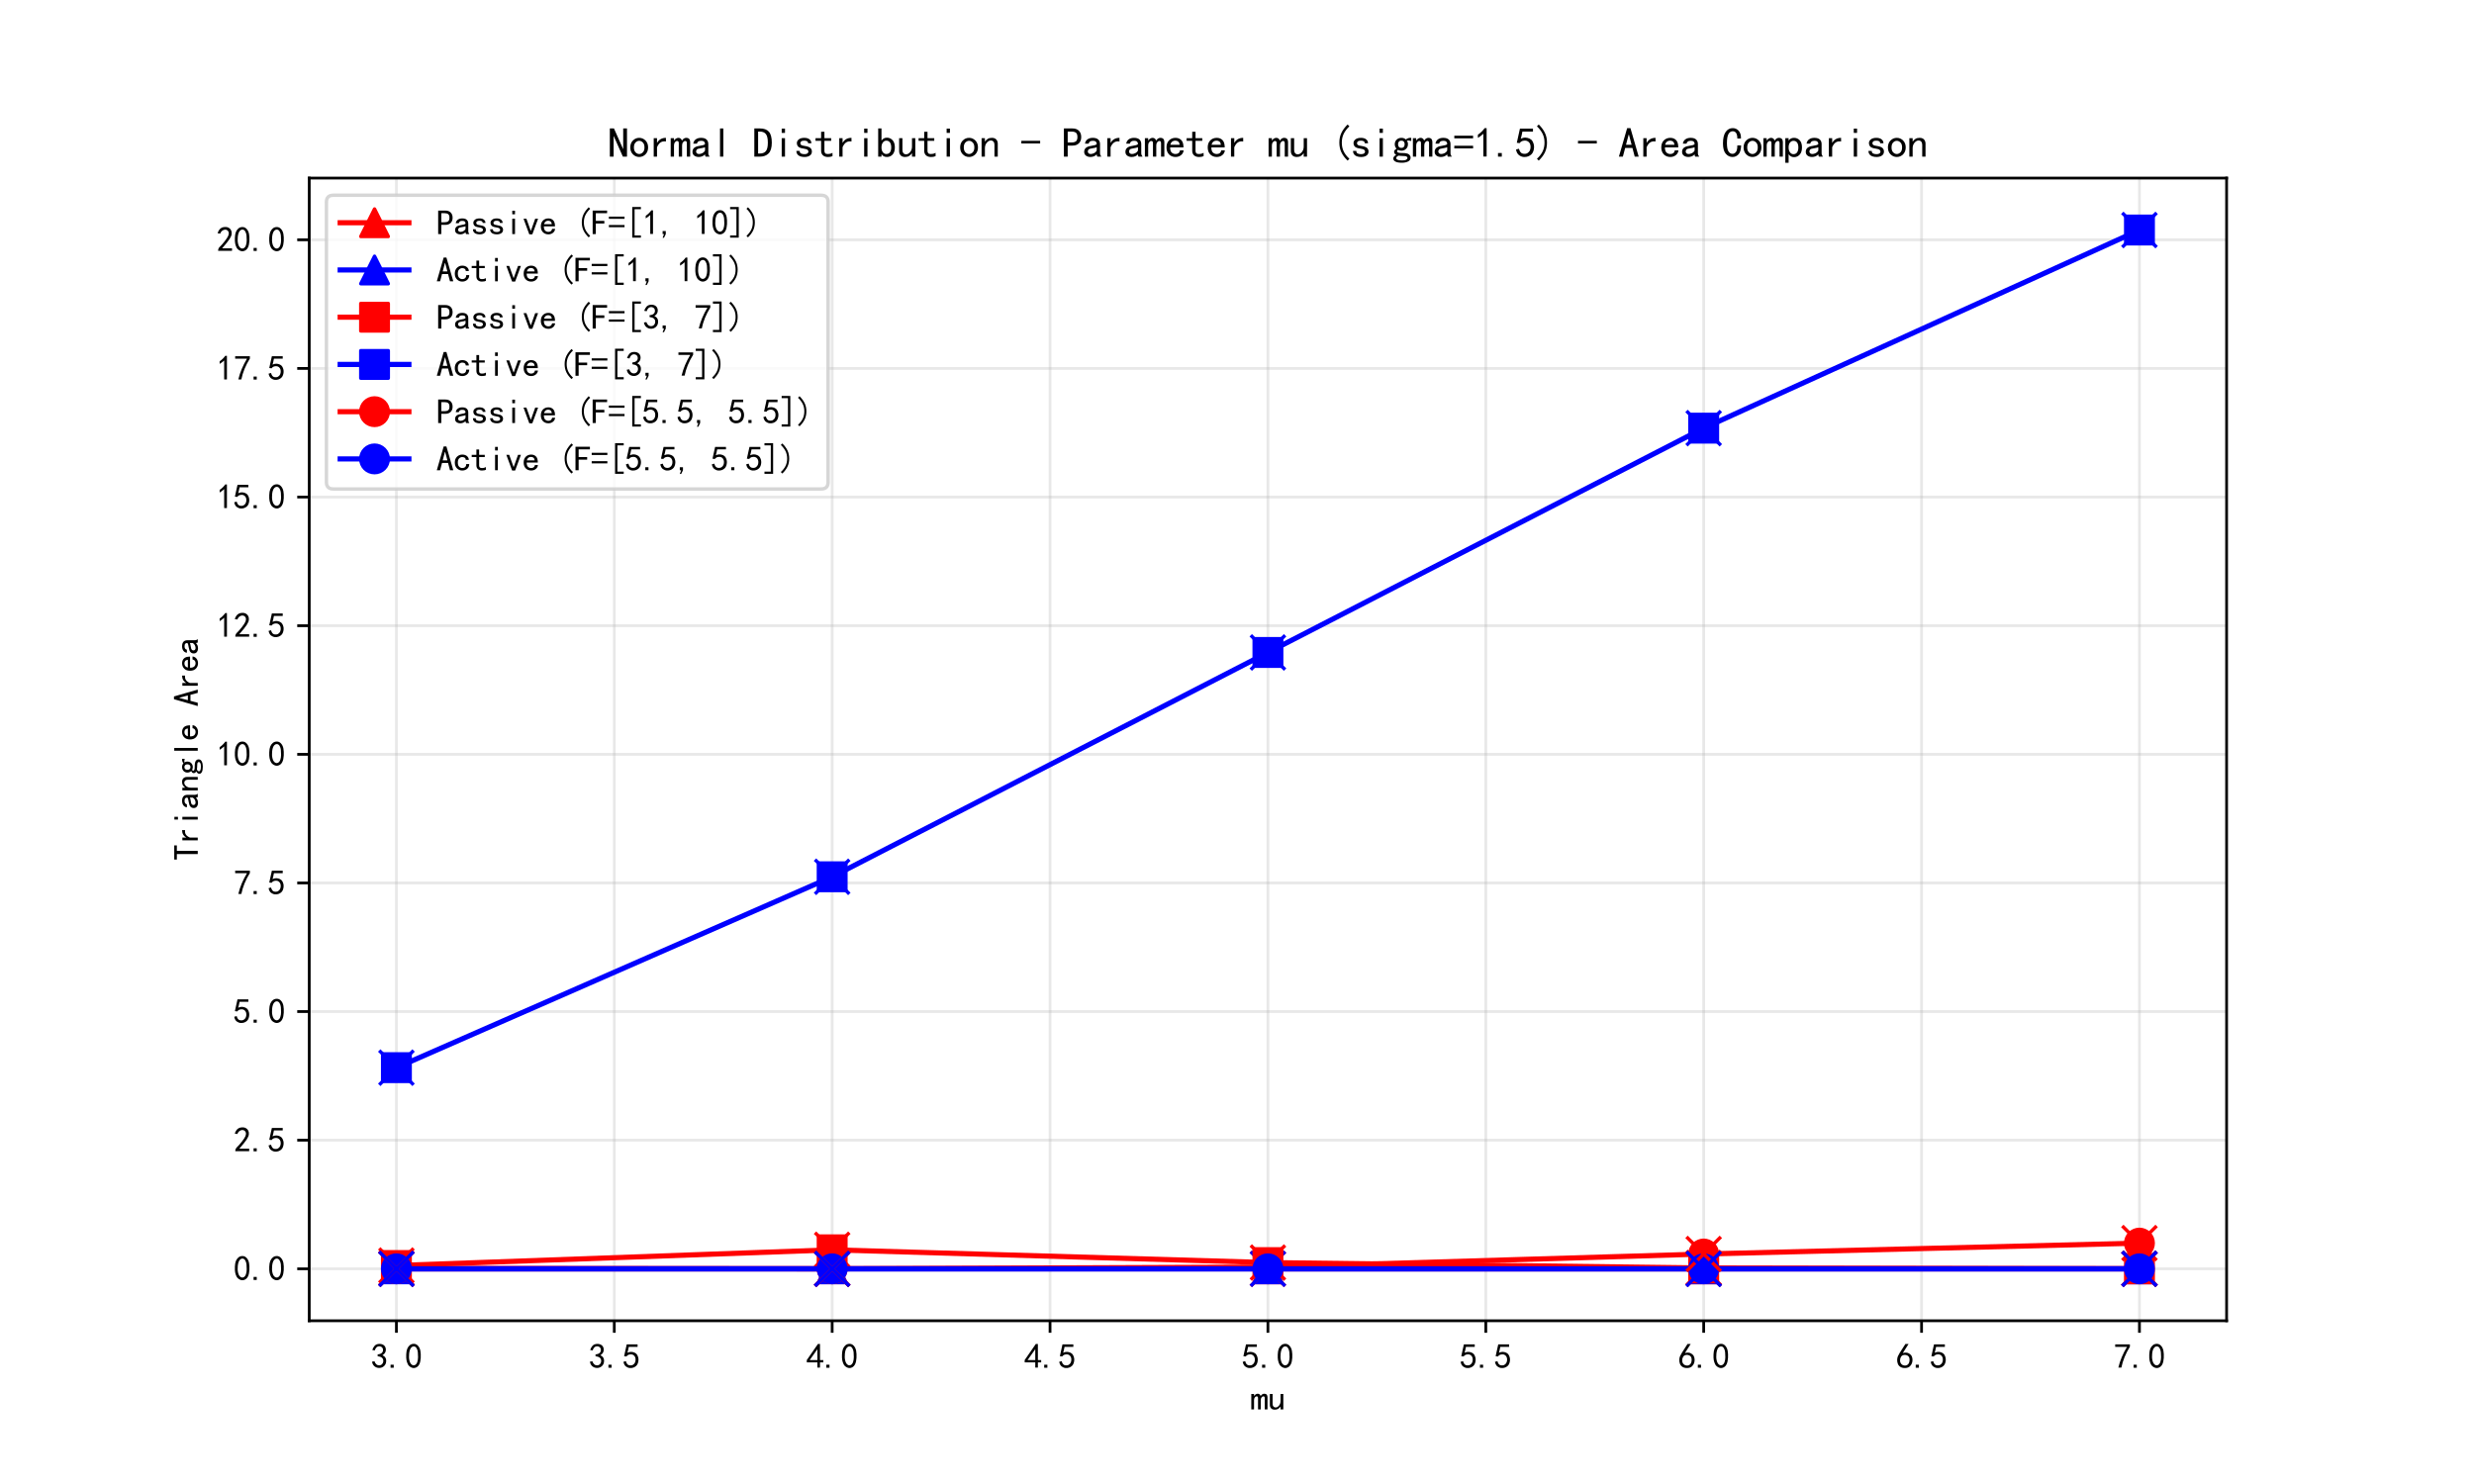 <?xml version="1.0" encoding="utf-8" standalone="no"?>
<!DOCTYPE svg PUBLIC "-//W3C//DTD SVG 1.1//EN"
  "http://www.w3.org/Graphics/SVG/1.1/DTD/svg11.dtd">
<svg xmlns:xlink="http://www.w3.org/1999/xlink" width="720pt" height="432pt" viewBox="0 0 720 432" xmlns="http://www.w3.org/2000/svg" version="1.1">
 <defs>
  <style type="text/css">*{stroke-linejoin: round; stroke-linecap: butt}</style>
 </defs>
 <g id="figure_1">
  <g id="patch_1">
   <path d="M 0 432 
L 720 432 
L 720 0 
L 0 0 
z
" style="fill: #ffffff"/>
  </g>
  <g id="axes_1">
   <g id="patch_2">
    <path d="M 90 384.48 
L 648 384.48 
L 648 51.84 
L 90 51.84 
z
" style="fill: #ffffff"/>
   </g>
   <g id="matplotlib.axis_1">
    <g id="xtick_1">
     <g id="line2d_1">
      <path d="M 115.364 384.48 
L 115.364 51.84 
" clip-path="url(#p88b812a771)" style="fill: none; stroke: #b0b0b0; stroke-opacity: 0.3; stroke-width: 0.8; stroke-linecap: square"/>
     </g>
     <g id="line2d_2">
      <defs>
       <path id="m15f9ecad43" d="M 0 0 
L 0 3.5 
" style="stroke: #000000; stroke-width: 0.8"/>
      </defs>
      <g>
       <use xlink:href="#m15f9ecad43" x="115.364" y="384.48" style="stroke: #000000; stroke-width: 0.8"/>
      </g>
     </g>
     <g id="text_1">
      <!-- 3.0 -->
      <g transform="translate(107.864 398.355) scale(0.1 -0.1)">
       <defs>
        <path id="SimHei-33" d="M 250 1225 
L 700 1300 
Q 800 975 1025 762 
Q 1250 550 1587 562 
Q 1925 575 2125 837 
Q 2325 1100 2300 1437 
Q 2275 1775 2037 1962 
Q 1800 2150 1275 2225 
L 1275 2550 
Q 1800 2600 2037 2825 
Q 2275 3050 2250 3412 
Q 2225 3775 1925 3937 
Q 1625 4100 1287 3975 
Q 950 3850 750 3275 
L 300 3350 
Q 450 3800 712 4100 
Q 975 4400 1425 4450 
Q 1875 4500 2212 4337 
Q 2550 4175 2687 3837 
Q 2825 3500 2725 3100 
Q 2625 2700 2150 2400 
Q 2500 2250 2687 1950 
Q 2875 1650 2812 1162 
Q 2750 675 2375 375 
Q 2000 75 1525 87 
Q 1050 100 700 387 
Q 350 675 250 1225 
z
" transform="scale(0.016)"/>
        <path id="SimHei-2e" d="M 1075 125 
L 500 125 
L 500 675 
L 1075 675 
L 1075 125 
z
" transform="scale(0.016)"/>
        <path id="SimHei-30" d="M 225 2537 
Q 250 3200 412 3587 
Q 575 3975 875 4225 
Q 1175 4475 1612 4475 
Q 2050 4475 2375 4112 
Q 2700 3750 2800 3200 
Q 2900 2650 2862 1937 
Q 2825 1225 2612 775 
Q 2400 325 1975 150 
Q 1550 -25 1125 187 
Q 700 400 525 750 
Q 350 1100 275 1487 
Q 200 1875 225 2537 
z
M 750 2687 
Q 675 2000 800 1462 
Q 925 925 1212 700 
Q 1500 475 1800 612 
Q 2100 750 2237 1162 
Q 2375 1575 2375 2062 
Q 2375 2550 2337 2950 
Q 2300 3350 2112 3675 
Q 1925 4000 1612 4012 
Q 1300 4025 1062 3700 
Q 825 3375 750 2687 
z
" transform="scale(0.016)"/>
       </defs>
       <use xlink:href="#SimHei-33"/>
       <use xlink:href="#SimHei-2e" x="50"/>
       <use xlink:href="#SimHei-30" x="100"/>
      </g>
     </g>
    </g>
    <g id="xtick_2">
     <g id="line2d_3">
      <path d="M 178.773 384.48 
L 178.773 51.84 
" clip-path="url(#p88b812a771)" style="fill: none; stroke: #b0b0b0; stroke-opacity: 0.3; stroke-width: 0.8; stroke-linecap: square"/>
     </g>
     <g id="line2d_4">
      <g>
       <use xlink:href="#m15f9ecad43" x="178.773" y="384.48" style="stroke: #000000; stroke-width: 0.8"/>
      </g>
     </g>
     <g id="text_2">
      <!-- 3.5 -->
      <g transform="translate(171.273 398.355) scale(0.1 -0.1)">
       <defs>
        <path id="SimHei-35" d="M 550 1325 
Q 725 650 1150 575 
Q 1575 500 1837 662 
Q 2100 825 2212 1087 
Q 2325 1350 2312 1675 
Q 2300 2000 2137 2225 
Q 1975 2450 1725 2525 
Q 1475 2600 1162 2525 
Q 850 2450 650 2175 
L 225 2225 
Q 275 2375 700 4375 
L 2675 4375 
L 2675 3925 
L 1075 3925 
Q 950 3250 825 2850 
Q 1200 3025 1525 3012 
Q 1850 3000 2150 2862 
Q 2450 2725 2587 2487 
Q 2725 2250 2787 2012 
Q 2850 1775 2837 1500 
Q 2825 1225 2725 937 
Q 2625 650 2425 462 
Q 2225 275 1937 162 
Q 1650 50 1275 75 
Q 900 100 562 350 
Q 225 600 100 1200 
L 550 1325 
z
" transform="scale(0.016)"/>
       </defs>
       <use xlink:href="#SimHei-33"/>
       <use xlink:href="#SimHei-2e" x="50"/>
       <use xlink:href="#SimHei-35" x="100"/>
      </g>
     </g>
    </g>
    <g id="xtick_3">
     <g id="line2d_5">
      <path d="M 242.182 384.48 
L 242.182 51.84 
" clip-path="url(#p88b812a771)" style="fill: none; stroke: #b0b0b0; stroke-opacity: 0.3; stroke-width: 0.8; stroke-linecap: square"/>
     </g>
     <g id="line2d_6">
      <g>
       <use xlink:href="#m15f9ecad43" x="242.182" y="384.48" style="stroke: #000000; stroke-width: 0.8"/>
      </g>
     </g>
     <g id="text_3">
      <!-- 4.0 -->
      <g transform="translate(234.682 398.355) scale(0.1 -0.1)">
       <defs>
        <path id="SimHei-34" d="M 2000 1100 
L 75 1100 
L 75 1525 
L 2100 4450 
L 2475 4450 
L 2475 1525 
L 3075 1525 
L 3075 1100 
L 2475 1100 
L 2475 150 
L 2000 150 
L 2000 1100 
z
M 2000 1525 
L 2000 3500 
L 600 1525 
L 2000 1525 
z
" transform="scale(0.016)"/>
       </defs>
       <use xlink:href="#SimHei-34"/>
       <use xlink:href="#SimHei-2e" x="50"/>
       <use xlink:href="#SimHei-30" x="100"/>
      </g>
     </g>
    </g>
    <g id="xtick_4">
     <g id="line2d_7">
      <path d="M 305.591 384.48 
L 305.591 51.84 
" clip-path="url(#p88b812a771)" style="fill: none; stroke: #b0b0b0; stroke-opacity: 0.3; stroke-width: 0.8; stroke-linecap: square"/>
     </g>
     <g id="line2d_8">
      <g>
       <use xlink:href="#m15f9ecad43" x="305.591" y="384.48" style="stroke: #000000; stroke-width: 0.8"/>
      </g>
     </g>
     <g id="text_4">
      <!-- 4.5 -->
      <g transform="translate(298.091 398.355) scale(0.1 -0.1)">
       <use xlink:href="#SimHei-34"/>
       <use xlink:href="#SimHei-2e" x="50"/>
       <use xlink:href="#SimHei-35" x="100"/>
      </g>
     </g>
    </g>
    <g id="xtick_5">
     <g id="line2d_9">
      <path d="M 369 384.48 
L 369 51.84 
" clip-path="url(#p88b812a771)" style="fill: none; stroke: #b0b0b0; stroke-opacity: 0.3; stroke-width: 0.8; stroke-linecap: square"/>
     </g>
     <g id="line2d_10">
      <g>
       <use xlink:href="#m15f9ecad43" x="369" y="384.48" style="stroke: #000000; stroke-width: 0.8"/>
      </g>
     </g>
     <g id="text_5">
      <!-- 5.0 -->
      <g transform="translate(361.5 398.355) scale(0.1 -0.1)">
       <use xlink:href="#SimHei-35"/>
       <use xlink:href="#SimHei-2e" x="50"/>
       <use xlink:href="#SimHei-30" x="100"/>
      </g>
     </g>
    </g>
    <g id="xtick_6">
     <g id="line2d_11">
      <path d="M 432.409 384.48 
L 432.409 51.84 
" clip-path="url(#p88b812a771)" style="fill: none; stroke: #b0b0b0; stroke-opacity: 0.3; stroke-width: 0.8; stroke-linecap: square"/>
     </g>
     <g id="line2d_12">
      <g>
       <use xlink:href="#m15f9ecad43" x="432.409" y="384.48" style="stroke: #000000; stroke-width: 0.8"/>
      </g>
     </g>
     <g id="text_6">
      <!-- 5.5 -->
      <g transform="translate(424.909 398.355) scale(0.1 -0.1)">
       <use xlink:href="#SimHei-35"/>
       <use xlink:href="#SimHei-2e" x="50"/>
       <use xlink:href="#SimHei-35" x="100"/>
      </g>
     </g>
    </g>
    <g id="xtick_7">
     <g id="line2d_13">
      <path d="M 495.818 384.48 
L 495.818 51.84 
" clip-path="url(#p88b812a771)" style="fill: none; stroke: #b0b0b0; stroke-opacity: 0.3; stroke-width: 0.8; stroke-linecap: square"/>
     </g>
     <g id="line2d_14">
      <g>
       <use xlink:href="#m15f9ecad43" x="495.818" y="384.48" style="stroke: #000000; stroke-width: 0.8"/>
      </g>
     </g>
     <g id="text_7">
      <!-- 6.0 -->
      <g transform="translate(488.318 398.355) scale(0.1 -0.1)">
       <defs>
        <path id="SimHei-36" d="M 250 1612 
Q 275 1975 387 2225 
Q 500 2475 725 2850 
L 1750 4450 
L 2325 4450 
L 1275 2800 
Q 1950 2975 2350 2750 
Q 2750 2525 2887 2237 
Q 3025 1950 3037 1612 
Q 3050 1275 2937 950 
Q 2825 625 2537 362 
Q 2250 100 1737 75 
Q 1225 50 862 262 
Q 500 475 362 862 
Q 225 1250 250 1612 
z
M 1025 787 
Q 1250 550 1625 525 
Q 2000 500 2250 775 
Q 2500 1050 2500 1575 
Q 2500 2100 2187 2300 
Q 1875 2500 1487 2450 
Q 1100 2400 925 2075 
Q 750 1750 775 1387 
Q 800 1025 1025 787 
z
" transform="scale(0.016)"/>
       </defs>
       <use xlink:href="#SimHei-36"/>
       <use xlink:href="#SimHei-2e" x="50"/>
       <use xlink:href="#SimHei-30" x="100"/>
      </g>
     </g>
    </g>
    <g id="xtick_8">
     <g id="line2d_15">
      <path d="M 559.227 384.48 
L 559.227 51.84 
" clip-path="url(#p88b812a771)" style="fill: none; stroke: #b0b0b0; stroke-opacity: 0.3; stroke-width: 0.8; stroke-linecap: square"/>
     </g>
     <g id="line2d_16">
      <g>
       <use xlink:href="#m15f9ecad43" x="559.227" y="384.48" style="stroke: #000000; stroke-width: 0.8"/>
      </g>
     </g>
     <g id="text_8">
      <!-- 6.5 -->
      <g transform="translate(551.727 398.355) scale(0.1 -0.1)">
       <use xlink:href="#SimHei-36"/>
       <use xlink:href="#SimHei-2e" x="50"/>
       <use xlink:href="#SimHei-35" x="100"/>
      </g>
     </g>
    </g>
    <g id="xtick_9">
     <g id="line2d_17">
      <path d="M 622.636 384.48 
L 622.636 51.84 
" clip-path="url(#p88b812a771)" style="fill: none; stroke: #b0b0b0; stroke-opacity: 0.3; stroke-width: 0.8; stroke-linecap: square"/>
     </g>
     <g id="line2d_18">
      <g>
       <use xlink:href="#m15f9ecad43" x="622.636" y="384.48" style="stroke: #000000; stroke-width: 0.8"/>
      </g>
     </g>
     <g id="text_9">
      <!-- 7.0 -->
      <g transform="translate(615.136 398.355) scale(0.1 -0.1)">
       <defs>
        <path id="SimHei-37" d="M 850 150 
Q 1300 2050 2425 3925 
L 275 3925 
L 275 4375 
L 2950 4375 
L 2950 3950 
Q 1775 2050 1400 150 
L 850 150 
z
" transform="scale(0.016)"/>
       </defs>
       <use xlink:href="#SimHei-37"/>
       <use xlink:href="#SimHei-2e" x="50"/>
       <use xlink:href="#SimHei-30" x="100"/>
      </g>
     </g>
    </g>
    <g id="text_10">
     <!-- mu -->
     <g transform="translate(364 410.48) scale(0.1 -0.1)">
      <defs>
       <path id="SimHei-6d" d="M 3050 125 
L 2550 125 
L 2550 2150 
Q 2550 2300 2500 2400 
Q 2450 2500 2300 2500 
Q 2125 2500 1975 2312 
Q 1825 2125 1825 1825 
L 1825 125 
L 1325 125 
L 1325 2150 
Q 1325 2300 1275 2400 
Q 1225 2500 1075 2500 
Q 900 2500 750 2312 
Q 600 2125 600 1825 
L 600 125 
L 100 125 
L 100 2925 
L 600 2925 
L 600 2550 
Q 725 2750 900 2862 
Q 1075 2975 1275 2975 
Q 1475 2975 1612 2862 
Q 1750 2750 1800 2550 
Q 1925 2750 2087 2862 
Q 2250 2975 2450 2975 
Q 2750 2975 2900 2812 
Q 3050 2650 3050 2350 
L 3050 125 
z
" transform="scale(0.016)"/>
       <path id="SimHei-75" d="M 2800 125 
L 2300 125 
L 2300 650 
Q 2100 375 1862 225 
Q 1625 75 1250 75 
Q 800 75 575 325 
Q 350 575 350 950 
L 350 2925 
L 850 2925 
L 850 1125 
Q 850 825 1000 650 
Q 1150 475 1400 475 
Q 1725 475 2012 812 
Q 2300 1150 2300 1650 
L 2300 2925 
L 2800 2925 
L 2800 125 
z
" transform="scale(0.016)"/>
      </defs>
      <use xlink:href="#SimHei-6d"/>
      <use xlink:href="#SimHei-75" x="50"/>
     </g>
    </g>
   </g>
   <g id="matplotlib.axis_2">
    <g id="ytick_1">
     <g id="line2d_19">
      <path d="M 90 369.36 
L 648 369.36 
" clip-path="url(#p88b812a771)" style="fill: none; stroke: #b0b0b0; stroke-opacity: 0.3; stroke-width: 0.8; stroke-linecap: square"/>
     </g>
     <g id="line2d_20">
      <defs>
       <path id="mc0dbc8a37d" d="M 0 0 
L -3.5 0 
" style="stroke: #000000; stroke-width: 0.8"/>
      </defs>
      <g>
       <use xlink:href="#mc0dbc8a37d" x="90" y="369.36" style="stroke: #000000; stroke-width: 0.8"/>
      </g>
     </g>
     <g id="text_11">
      <!-- 0.0 -->
      <g transform="translate(68 372.798) scale(0.1 -0.1)">
       <use xlink:href="#SimHei-30"/>
       <use xlink:href="#SimHei-2e" x="50"/>
       <use xlink:href="#SimHei-30" x="100"/>
      </g>
     </g>
    </g>
    <g id="ytick_2">
     <g id="line2d_21">
      <path d="M 90 331.917 
L 648 331.917 
" clip-path="url(#p88b812a771)" style="fill: none; stroke: #b0b0b0; stroke-opacity: 0.3; stroke-width: 0.8; stroke-linecap: square"/>
     </g>
     <g id="line2d_22">
      <g>
       <use xlink:href="#mc0dbc8a37d" x="90" y="331.917" style="stroke: #000000; stroke-width: 0.8"/>
      </g>
     </g>
     <g id="text_12">
      <!-- 2.5 -->
      <g transform="translate(68 335.354) scale(0.1 -0.1)">
       <defs>
        <path id="SimHei-32" d="M 300 250 
Q 325 625 650 925 
Q 975 1225 1475 1862 
Q 1975 2500 2125 2850 
Q 2275 3200 2237 3450 
Q 2200 3700 2000 3862 
Q 1800 4025 1537 4000 
Q 1275 3975 1037 3800 
Q 800 3625 675 3275 
L 200 3350 
Q 400 3925 712 4187 
Q 1025 4450 1450 4475 
Q 1700 4500 1900 4462 
Q 2100 4425 2312 4287 
Q 2525 4150 2662 3875 
Q 2800 3600 2762 3212 
Q 2725 2825 2375 2287 
Q 2025 1750 1025 600 
L 2825 600 
L 2825 150 
L 300 150 
L 300 250 
z
" transform="scale(0.016)"/>
       </defs>
       <use xlink:href="#SimHei-32"/>
       <use xlink:href="#SimHei-2e" x="50"/>
       <use xlink:href="#SimHei-35" x="100"/>
      </g>
     </g>
    </g>
    <g id="ytick_3">
     <g id="line2d_23">
      <path d="M 90 294.474 
L 648 294.474 
" clip-path="url(#p88b812a771)" style="fill: none; stroke: #b0b0b0; stroke-opacity: 0.3; stroke-width: 0.8; stroke-linecap: square"/>
     </g>
     <g id="line2d_24">
      <g>
       <use xlink:href="#mc0dbc8a37d" x="90" y="294.474" style="stroke: #000000; stroke-width: 0.8"/>
      </g>
     </g>
     <g id="text_13">
      <!-- 5.0 -->
      <g transform="translate(68 297.911) scale(0.1 -0.1)">
       <use xlink:href="#SimHei-35"/>
       <use xlink:href="#SimHei-2e" x="50"/>
       <use xlink:href="#SimHei-30" x="100"/>
      </g>
     </g>
    </g>
    <g id="ytick_4">
     <g id="line2d_25">
      <path d="M 90 257.03 
L 648 257.03 
" clip-path="url(#p88b812a771)" style="fill: none; stroke: #b0b0b0; stroke-opacity: 0.3; stroke-width: 0.8; stroke-linecap: square"/>
     </g>
     <g id="line2d_26">
      <g>
       <use xlink:href="#mc0dbc8a37d" x="90" y="257.03" style="stroke: #000000; stroke-width: 0.8"/>
      </g>
     </g>
     <g id="text_14">
      <!-- 7.5 -->
      <g transform="translate(68 260.468) scale(0.1 -0.1)">
       <use xlink:href="#SimHei-37"/>
       <use xlink:href="#SimHei-2e" x="50"/>
       <use xlink:href="#SimHei-35" x="100"/>
      </g>
     </g>
    </g>
    <g id="ytick_5">
     <g id="line2d_27">
      <path d="M 90 219.587 
L 648 219.587 
" clip-path="url(#p88b812a771)" style="fill: none; stroke: #b0b0b0; stroke-opacity: 0.3; stroke-width: 0.8; stroke-linecap: square"/>
     </g>
     <g id="line2d_28">
      <g>
       <use xlink:href="#mc0dbc8a37d" x="90" y="219.587" style="stroke: #000000; stroke-width: 0.8"/>
      </g>
     </g>
     <g id="text_15">
      <!-- 10.0 -->
      <g transform="translate(63 223.025) scale(0.1 -0.1)">
       <defs>
        <path id="SimHei-31" d="M 1400 3600 
Q 1075 3275 575 2975 
L 575 3450 
Q 1200 3875 1600 4450 
L 1900 4450 
L 1900 150 
L 1400 150 
L 1400 3600 
z
" transform="scale(0.016)"/>
       </defs>
       <use xlink:href="#SimHei-31"/>
       <use xlink:href="#SimHei-30" x="50"/>
       <use xlink:href="#SimHei-2e" x="100"/>
       <use xlink:href="#SimHei-30" x="150"/>
      </g>
     </g>
    </g>
    <g id="ytick_6">
     <g id="line2d_29">
      <path d="M 90 182.144 
L 648 182.144 
" clip-path="url(#p88b812a771)" style="fill: none; stroke: #b0b0b0; stroke-opacity: 0.3; stroke-width: 0.8; stroke-linecap: square"/>
     </g>
     <g id="line2d_30">
      <g>
       <use xlink:href="#mc0dbc8a37d" x="90" y="182.144" style="stroke: #000000; stroke-width: 0.8"/>
      </g>
     </g>
     <g id="text_16">
      <!-- 12.5 -->
      <g transform="translate(63 185.582) scale(0.1 -0.1)">
       <use xlink:href="#SimHei-31"/>
       <use xlink:href="#SimHei-32" x="50"/>
       <use xlink:href="#SimHei-2e" x="100"/>
       <use xlink:href="#SimHei-35" x="150"/>
      </g>
     </g>
    </g>
    <g id="ytick_7">
     <g id="line2d_31">
      <path d="M 90 144.701 
L 648 144.701 
" clip-path="url(#p88b812a771)" style="fill: none; stroke: #b0b0b0; stroke-opacity: 0.3; stroke-width: 0.8; stroke-linecap: square"/>
     </g>
     <g id="line2d_32">
      <g>
       <use xlink:href="#mc0dbc8a37d" x="90" y="144.701" style="stroke: #000000; stroke-width: 0.8"/>
      </g>
     </g>
     <g id="text_17">
      <!-- 15.0 -->
      <g transform="translate(63 148.138) scale(0.1 -0.1)">
       <use xlink:href="#SimHei-31"/>
       <use xlink:href="#SimHei-35" x="50"/>
       <use xlink:href="#SimHei-2e" x="100"/>
       <use xlink:href="#SimHei-30" x="150"/>
      </g>
     </g>
    </g>
    <g id="ytick_8">
     <g id="line2d_33">
      <path d="M 90 107.258 
L 648 107.258 
" clip-path="url(#p88b812a771)" style="fill: none; stroke: #b0b0b0; stroke-opacity: 0.3; stroke-width: 0.8; stroke-linecap: square"/>
     </g>
     <g id="line2d_34">
      <g>
       <use xlink:href="#mc0dbc8a37d" x="90" y="107.258" style="stroke: #000000; stroke-width: 0.8"/>
      </g>
     </g>
     <g id="text_18">
      <!-- 17.5 -->
      <g transform="translate(63 110.695) scale(0.1 -0.1)">
       <use xlink:href="#SimHei-31"/>
       <use xlink:href="#SimHei-37" x="50"/>
       <use xlink:href="#SimHei-2e" x="100"/>
       <use xlink:href="#SimHei-35" x="150"/>
      </g>
     </g>
    </g>
    <g id="ytick_9">
     <g id="line2d_35">
      <path d="M 90 69.814 
L 648 69.814 
" clip-path="url(#p88b812a771)" style="fill: none; stroke: #b0b0b0; stroke-opacity: 0.3; stroke-width: 0.8; stroke-linecap: square"/>
     </g>
     <g id="line2d_36">
      <g>
       <use xlink:href="#mc0dbc8a37d" x="90" y="69.814" style="stroke: #000000; stroke-width: 0.8"/>
      </g>
     </g>
     <g id="text_19">
      <!-- 20.0 -->
      <g transform="translate(63 73.252) scale(0.1 -0.1)">
       <use xlink:href="#SimHei-32"/>
       <use xlink:href="#SimHei-30" x="50"/>
       <use xlink:href="#SimHei-2e" x="100"/>
       <use xlink:href="#SimHei-30" x="150"/>
      </g>
     </g>
    </g>
    <g id="text_20">
     <!-- Triangle Area -->
     <g transform="translate(57.75 250.66) rotate(-90) scale(0.1 -0.1)">
      <defs>
       <path id="SimHei-54" d="M 2850 3925 
L 1850 3925 
L 1850 125 
L 1275 125 
L 1275 3925 
L 275 3925 
L 275 4400 
L 2850 4400 
L 2850 3925 
z
" transform="scale(0.016)"/>
       <path id="SimHei-72" d="M 2500 2425 
Q 2025 2500 1700 2287 
Q 1375 2075 1150 1550 
L 1150 125 
L 650 125 
L 650 2925 
L 1150 2925 
L 1150 2200 
Q 1375 2600 1712 2787 
Q 2050 2975 2500 2975 
L 2500 2425 
z
" transform="scale(0.016)"/>
       <path id="SimHei-69" d="M 1800 3725 
L 1300 3725 
L 1300 4375 
L 1800 4375 
L 1800 3725 
z
M 1800 125 
L 1300 125 
L 1300 2925 
L 1800 2925 
L 1800 125 
z
" transform="scale(0.016)"/>
       <path id="SimHei-61" d="M 2875 125 
L 2275 125 
Q 2225 175 2200 262 
Q 2175 350 2175 475 
Q 2000 275 1750 175 
Q 1500 75 1225 75 
Q 825 75 550 275 
Q 275 475 275 850 
Q 275 1225 525 1450 
Q 775 1675 1300 1750 
Q 1650 1800 1912 1875 
Q 2175 1950 2175 2075 
Q 2175 2225 2062 2375 
Q 1950 2525 1575 2525 
Q 1275 2525 1137 2412 
Q 1000 2300 950 2100 
L 400 2100 
Q 450 2500 762 2737 
Q 1075 2975 1575 2975 
Q 2125 2975 2400 2725 
Q 2675 2475 2675 2025 
L 2675 650 
Q 2675 500 2725 375 
Q 2775 250 2875 125 
z
M 2175 1050 
L 2175 1550 
Q 2025 1500 1887 1462 
Q 1750 1425 1425 1375 
Q 1050 1325 937 1200 
Q 825 1075 825 900 
Q 825 750 937 637 
Q 1050 525 1275 525 
Q 1500 525 1762 650 
Q 2025 775 2175 1050 
z
" transform="scale(0.016)"/>
       <path id="SimHei-6e" d="M 2800 125 
L 2300 125 
L 2300 1925 
Q 2300 2225 2150 2400 
Q 2000 2575 1750 2575 
Q 1425 2575 1137 2237 
Q 850 1900 850 1400 
L 850 125 
L 350 125 
L 350 2925 
L 850 2925 
L 850 2400 
Q 1050 2675 1287 2825 
Q 1525 2975 1900 2975 
Q 2350 2975 2575 2725 
Q 2800 2475 2800 2100 
L 2800 125 
z
" transform="scale(0.016)"/>
       <path id="SimHei-67" d="M 2975 2500 
Q 2800 2550 2637 2562 
Q 2475 2575 2300 2525 
Q 2375 2450 2425 2337 
Q 2475 2225 2475 2000 
Q 2475 1575 2187 1300 
Q 1900 1025 1475 1025 
Q 1375 1025 1212 1062 
Q 1050 1100 950 1150 
Q 875 1100 850 1050 
Q 825 1000 825 925 
Q 825 800 1000 737 
Q 1175 675 1625 675 
Q 2350 675 2612 475 
Q 2875 275 2875 -25 
Q 2875 -425 2487 -612 
Q 2100 -800 1575 -800 
Q 900 -800 575 -625 
Q 250 -450 250 -150 
Q 250 0 375 150 
Q 500 300 700 400 
Q 550 475 462 587 
Q 375 700 375 875 
Q 375 1025 487 1137 
Q 600 1250 750 1325 
Q 625 1450 550 1625 
Q 475 1800 475 2000 
Q 475 2425 762 2700 
Q 1050 2975 1475 2975 
Q 1700 2975 1862 2912 
Q 2025 2850 2150 2725 
Q 2350 2875 2550 2937 
Q 2750 3000 2975 2975 
L 2975 2500 
z
M 1975 2000 
Q 1975 2250 1850 2400 
Q 1725 2550 1475 2550 
Q 1225 2550 1100 2400 
Q 975 2250 975 2000 
Q 975 1750 1100 1600 
Q 1225 1450 1475 1450 
Q 1725 1450 1850 1600 
Q 1975 1750 1975 2000 
z
M 2400 -75 
Q 2400 25 2287 125 
Q 2175 225 1725 225 
Q 1625 225 1450 237 
Q 1275 250 1050 275 
Q 850 200 775 100 
Q 700 0 700 -100 
Q 700 -250 900 -350 
Q 1100 -450 1600 -450 
Q 2025 -450 2212 -337 
Q 2400 -225 2400 -75 
z
" transform="scale(0.016)"/>
       <path id="SimHei-6c" d="M 1825 125 
L 1325 125 
L 1325 4400 
L 1825 4400 
L 1825 125 
z
" transform="scale(0.016)"/>
       <path id="SimHei-65" d="M 2850 1075 
Q 2800 625 2450 350 
Q 2100 75 1625 75 
Q 1025 75 637 462 
Q 250 850 250 1525 
Q 250 2200 637 2587 
Q 1025 2975 1625 2975 
Q 2150 2975 2487 2637 
Q 2825 2300 2825 1525 
L 800 1525 
Q 800 975 1037 750 
Q 1275 525 1625 525 
Q 1900 525 2075 662 
Q 2250 800 2300 1075 
L 2850 1075 
z
M 2250 1925 
Q 2200 2275 2025 2412 
Q 1850 2550 1575 2550 
Q 1325 2550 1125 2412 
Q 925 2275 825 1925 
L 2250 1925 
z
" transform="scale(0.016)"/>
       <path id="SimHei-20" transform="scale(0.016)"/>
       <path id="SimHei-41" d="M 3075 125 
L 2475 125 
L 2125 1450 
L 1025 1450 
L 675 125 
L 75 125 
L 1325 4450 
L 1825 4450 
L 3075 125 
z
M 2000 1925 
L 1600 3450 
L 1550 3450 
L 1150 1925 
L 2000 1925 
z
" transform="scale(0.016)"/>
      </defs>
      <use xlink:href="#SimHei-54"/>
      <use xlink:href="#SimHei-72" x="50"/>
      <use xlink:href="#SimHei-69" x="100"/>
      <use xlink:href="#SimHei-61" x="150"/>
      <use xlink:href="#SimHei-6e" x="200"/>
      <use xlink:href="#SimHei-67" x="250"/>
      <use xlink:href="#SimHei-6c" x="300"/>
      <use xlink:href="#SimHei-65" x="350"/>
      <use xlink:href="#SimHei-20" x="400"/>
      <use xlink:href="#SimHei-41" x="450"/>
      <use xlink:href="#SimHei-72" x="500"/>
      <use xlink:href="#SimHei-65" x="550"/>
      <use xlink:href="#SimHei-61" x="600"/>
     </g>
    </g>
   </g>
   <g id="line2d_37">
    <path d="M 115.364 369.244 
L 242.182 369.348 
L 369 369.359 
L 495.818 369.36 
L 622.636 369.36 
" clip-path="url(#p88b812a771)" style="fill: none; stroke: #ff0000; stroke-width: 1.5; stroke-linecap: square"/>
    <defs>
     <path id="mc173e3c63f" d="M 0 -4 
L -4 4 
L 4 4 
z
" style="stroke: #ff0000; stroke-linejoin: miter"/>
    </defs>
    <g clip-path="url(#p88b812a771)">
     <use xlink:href="#mc173e3c63f" x="115.364" y="369.244" style="fill: #ff0000; stroke: #ff0000; stroke-linejoin: miter"/>
     <use xlink:href="#mc173e3c63f" x="242.182" y="369.348" style="fill: #ff0000; stroke: #ff0000; stroke-linejoin: miter"/>
     <use xlink:href="#mc173e3c63f" x="369" y="369.359" style="fill: #ff0000; stroke: #ff0000; stroke-linejoin: miter"/>
     <use xlink:href="#mc173e3c63f" x="495.818" y="369.36" style="fill: #ff0000; stroke: #ff0000; stroke-linejoin: miter"/>
     <use xlink:href="#mc173e3c63f" x="622.636" y="369.36" style="fill: #ff0000; stroke: #ff0000; stroke-linejoin: miter"/>
    </g>
   </g>
   <g id="line2d_38">
    <path d="M 115.364 369.359 
L 242.182 369.359 
L 369 369.359 
L 495.818 369.359 
L 622.636 369.359 
" clip-path="url(#p88b812a771)" style="fill: none; stroke: #0000ff; stroke-width: 1.5; stroke-linecap: square"/>
    <defs>
     <path id="m52e7a02d75" d="M 0 -4 
L -4 4 
L 4 4 
z
" style="stroke: #0000ff; stroke-linejoin: miter"/>
    </defs>
    <g clip-path="url(#p88b812a771)">
     <use xlink:href="#m52e7a02d75" x="115.364" y="369.359" style="fill: #0000ff; stroke: #0000ff; stroke-linejoin: miter"/>
     <use xlink:href="#m52e7a02d75" x="242.182" y="369.359" style="fill: #0000ff; stroke: #0000ff; stroke-linejoin: miter"/>
     <use xlink:href="#m52e7a02d75" x="369" y="369.359" style="fill: #0000ff; stroke: #0000ff; stroke-linejoin: miter"/>
     <use xlink:href="#m52e7a02d75" x="495.818" y="369.359" style="fill: #0000ff; stroke: #0000ff; stroke-linejoin: miter"/>
     <use xlink:href="#m52e7a02d75" x="622.636" y="369.359" style="fill: #0000ff; stroke: #0000ff; stroke-linejoin: miter"/>
    </g>
   </g>
   <g id="line2d_39">
    <defs>
     <path id="m68161ebd0c" d="M -5 5 
L 5 -5 
M -5 -5 
L 5 5 
" style="stroke: #ff0000"/>
    </defs>
    <g clip-path="url(#p88b812a771)">
     <use xlink:href="#m68161ebd0c" x="115.364" y="369.244" style="fill: #ff0000; stroke: #ff0000"/>
    </g>
   </g>
   <g id="line2d_40">
    <defs>
     <path id="m164a7ad532" d="M -5 5 
L 5 -5 
M -5 -5 
L 5 5 
" style="stroke: #0000ff"/>
    </defs>
    <g clip-path="url(#p88b812a771)">
     <use xlink:href="#m164a7ad532" x="115.364" y="369.359" style="fill: #0000ff; stroke: #0000ff"/>
    </g>
   </g>
   <g id="line2d_41">
    <g clip-path="url(#p88b812a771)">
     <use xlink:href="#m68161ebd0c" x="242.182" y="369.348" style="fill: #ff0000; stroke: #ff0000"/>
    </g>
   </g>
   <g id="line2d_42">
    <g clip-path="url(#p88b812a771)">
     <use xlink:href="#m164a7ad532" x="242.182" y="369.359" style="fill: #0000ff; stroke: #0000ff"/>
    </g>
   </g>
   <g id="line2d_43">
    <g clip-path="url(#p88b812a771)">
     <use xlink:href="#m68161ebd0c" x="369" y="369.359" style="fill: #ff0000; stroke: #ff0000"/>
    </g>
   </g>
   <g id="line2d_44">
    <g clip-path="url(#p88b812a771)">
     <use xlink:href="#m164a7ad532" x="369" y="369.359" style="fill: #0000ff; stroke: #0000ff"/>
    </g>
   </g>
   <g id="line2d_45">
    <g clip-path="url(#p88b812a771)">
     <use xlink:href="#m68161ebd0c" x="495.818" y="369.36" style="fill: #ff0000; stroke: #ff0000"/>
    </g>
   </g>
   <g id="line2d_46">
    <g clip-path="url(#p88b812a771)">
     <use xlink:href="#m164a7ad532" x="495.818" y="369.359" style="fill: #0000ff; stroke: #0000ff"/>
    </g>
   </g>
   <g id="line2d_47">
    <g clip-path="url(#p88b812a771)">
     <use xlink:href="#m68161ebd0c" x="622.636" y="369.36" style="fill: #ff0000; stroke: #ff0000"/>
    </g>
   </g>
   <g id="line2d_48">
    <g clip-path="url(#p88b812a771)">
     <use xlink:href="#m164a7ad532" x="622.636" y="369.359" style="fill: #0000ff; stroke: #0000ff"/>
    </g>
   </g>
   <g id="line2d_49">
    <path d="M 115.364 368.403 
L 242.182 363.829 
L 369 367.544 
L 495.818 369.114 
L 622.636 369.346 
" clip-path="url(#p88b812a771)" style="fill: none; stroke: #ff0000; stroke-width: 1.5; stroke-linecap: square"/>
    <defs>
     <path id="mbcd0e8ee85" d="M -4 4 
L 4 4 
L 4 -4 
L -4 -4 
z
" style="stroke: #ff0000; stroke-linejoin: miter"/>
    </defs>
    <g clip-path="url(#p88b812a771)">
     <use xlink:href="#mbcd0e8ee85" x="115.364" y="368.403" style="fill: #ff0000; stroke: #ff0000; stroke-linejoin: miter"/>
     <use xlink:href="#mbcd0e8ee85" x="242.182" y="363.829" style="fill: #ff0000; stroke: #ff0000; stroke-linejoin: miter"/>
     <use xlink:href="#mbcd0e8ee85" x="369" y="367.544" style="fill: #ff0000; stroke: #ff0000; stroke-linejoin: miter"/>
     <use xlink:href="#mbcd0e8ee85" x="495.818" y="369.114" style="fill: #ff0000; stroke: #ff0000; stroke-linejoin: miter"/>
     <use xlink:href="#mbcd0e8ee85" x="622.636" y="369.346" style="fill: #ff0000; stroke: #ff0000; stroke-linejoin: miter"/>
    </g>
   </g>
   <g id="line2d_50">
    <path d="M 115.364 310.803 
L 242.182 255.238 
L 369 189.934 
L 495.818 124.633 
L 622.636 66.96 
" clip-path="url(#p88b812a771)" style="fill: none; stroke: #0000ff; stroke-width: 1.5; stroke-linecap: square"/>
    <defs>
     <path id="me87e74604a" d="M -4 4 
L 4 4 
L 4 -4 
L -4 -4 
z
" style="stroke: #0000ff; stroke-linejoin: miter"/>
    </defs>
    <g clip-path="url(#p88b812a771)">
     <use xlink:href="#me87e74604a" x="115.364" y="310.803" style="fill: #0000ff; stroke: #0000ff; stroke-linejoin: miter"/>
     <use xlink:href="#me87e74604a" x="242.182" y="255.238" style="fill: #0000ff; stroke: #0000ff; stroke-linejoin: miter"/>
     <use xlink:href="#me87e74604a" x="369" y="189.934" style="fill: #0000ff; stroke: #0000ff; stroke-linejoin: miter"/>
     <use xlink:href="#me87e74604a" x="495.818" y="124.633" style="fill: #0000ff; stroke: #0000ff; stroke-linejoin: miter"/>
     <use xlink:href="#me87e74604a" x="622.636" y="66.96" style="fill: #0000ff; stroke: #0000ff; stroke-linejoin: miter"/>
    </g>
   </g>
   <g id="line2d_51">
    <g clip-path="url(#p88b812a771)">
     <use xlink:href="#m68161ebd0c" x="115.364" y="368.403" style="fill: #ff0000; stroke: #ff0000"/>
    </g>
   </g>
   <g id="line2d_52">
    <g clip-path="url(#p88b812a771)">
     <use xlink:href="#m164a7ad532" x="115.364" y="310.803" style="fill: #0000ff; stroke: #0000ff"/>
    </g>
   </g>
   <g id="line2d_53">
    <g clip-path="url(#p88b812a771)">
     <use xlink:href="#m68161ebd0c" x="242.182" y="363.829" style="fill: #ff0000; stroke: #ff0000"/>
    </g>
   </g>
   <g id="line2d_54">
    <g clip-path="url(#p88b812a771)">
     <use xlink:href="#m164a7ad532" x="242.182" y="255.238" style="fill: #0000ff; stroke: #0000ff"/>
    </g>
   </g>
   <g id="line2d_55">
    <g clip-path="url(#p88b812a771)">
     <use xlink:href="#m68161ebd0c" x="369" y="367.544" style="fill: #ff0000; stroke: #ff0000"/>
    </g>
   </g>
   <g id="line2d_56">
    <g clip-path="url(#p88b812a771)">
     <use xlink:href="#m164a7ad532" x="369" y="189.934" style="fill: #0000ff; stroke: #0000ff"/>
    </g>
   </g>
   <g id="line2d_57">
    <g clip-path="url(#p88b812a771)">
     <use xlink:href="#m68161ebd0c" x="495.818" y="369.114" style="fill: #ff0000; stroke: #ff0000"/>
    </g>
   </g>
   <g id="line2d_58">
    <g clip-path="url(#p88b812a771)">
     <use xlink:href="#m164a7ad532" x="495.818" y="124.633" style="fill: #0000ff; stroke: #0000ff"/>
    </g>
   </g>
   <g id="line2d_59">
    <g clip-path="url(#p88b812a771)">
     <use xlink:href="#m68161ebd0c" x="622.636" y="369.346" style="fill: #ff0000; stroke: #ff0000"/>
    </g>
   </g>
   <g id="line2d_60">
    <g clip-path="url(#p88b812a771)">
     <use xlink:href="#m164a7ad532" x="622.636" y="66.96" style="fill: #0000ff; stroke: #0000ff"/>
    </g>
   </g>
   <g id="line2d_61">
    <path d="M 115.364 369.36 
L 242.182 369.36 
L 369 368.849 
L 495.818 365.049 
L 622.636 361.877 
" clip-path="url(#p88b812a771)" style="fill: none; stroke: #ff0000; stroke-width: 1.5; stroke-linecap: square"/>
    <defs>
     <path id="m7865be848f" d="M 0 4 
C 1.061 4 2.078 3.579 2.828 2.828 
C 3.579 2.078 4 1.061 4 0 
C 4 -1.061 3.579 -2.078 2.828 -2.828 
C 2.078 -3.579 1.061 -4 0 -4 
C -1.061 -4 -2.078 -3.579 -2.828 -2.828 
C -3.579 -2.078 -4 -1.061 -4 0 
C -4 1.061 -3.579 2.078 -2.828 2.828 
C -2.078 3.579 -1.061 4 0 4 
z
" style="stroke: #ff0000"/>
    </defs>
    <g clip-path="url(#p88b812a771)">
     <use xlink:href="#m7865be848f" x="115.364" y="369.36" style="fill: #ff0000; stroke: #ff0000"/>
     <use xlink:href="#m7865be848f" x="242.182" y="369.36" style="fill: #ff0000; stroke: #ff0000"/>
     <use xlink:href="#m7865be848f" x="369" y="368.849" style="fill: #ff0000; stroke: #ff0000"/>
     <use xlink:href="#m7865be848f" x="495.818" y="365.049" style="fill: #ff0000; stroke: #ff0000"/>
     <use xlink:href="#m7865be848f" x="622.636" y="361.877" style="fill: #ff0000; stroke: #ff0000"/>
    </g>
   </g>
   <g id="line2d_62">
    <path d="M 115.364 369.359 
L 242.182 369.359 
L 369 369.359 
L 495.818 369.359 
L 622.636 369.359 
" clip-path="url(#p88b812a771)" style="fill: none; stroke: #0000ff; stroke-width: 1.5; stroke-linecap: square"/>
    <defs>
     <path id="m28e0aa0d83" d="M 0 4 
C 1.061 4 2.078 3.579 2.828 2.828 
C 3.579 2.078 4 1.061 4 0 
C 4 -1.061 3.579 -2.078 2.828 -2.828 
C 2.078 -3.579 1.061 -4 0 -4 
C -1.061 -4 -2.078 -3.579 -2.828 -2.828 
C -3.579 -2.078 -4 -1.061 -4 0 
C -4 1.061 -3.579 2.078 -2.828 2.828 
C -2.078 3.579 -1.061 4 0 4 
z
" style="stroke: #0000ff"/>
    </defs>
    <g clip-path="url(#p88b812a771)">
     <use xlink:href="#m28e0aa0d83" x="115.364" y="369.359" style="fill: #0000ff; stroke: #0000ff"/>
     <use xlink:href="#m28e0aa0d83" x="242.182" y="369.359" style="fill: #0000ff; stroke: #0000ff"/>
     <use xlink:href="#m28e0aa0d83" x="369" y="369.359" style="fill: #0000ff; stroke: #0000ff"/>
     <use xlink:href="#m28e0aa0d83" x="495.818" y="369.359" style="fill: #0000ff; stroke: #0000ff"/>
     <use xlink:href="#m28e0aa0d83" x="622.636" y="369.359" style="fill: #0000ff; stroke: #0000ff"/>
    </g>
   </g>
   <g id="line2d_63">
    <g clip-path="url(#p88b812a771)">
     <use xlink:href="#m68161ebd0c" x="115.364" y="369.36" style="fill: #ff0000; stroke: #ff0000"/>
    </g>
   </g>
   <g id="line2d_64">
    <g clip-path="url(#p88b812a771)">
     <use xlink:href="#m164a7ad532" x="115.364" y="369.359" style="fill: #0000ff; stroke: #0000ff"/>
    </g>
   </g>
   <g id="line2d_65">
    <g clip-path="url(#p88b812a771)">
     <use xlink:href="#m68161ebd0c" x="242.182" y="369.36" style="fill: #ff0000; stroke: #ff0000"/>
    </g>
   </g>
   <g id="line2d_66">
    <g clip-path="url(#p88b812a771)">
     <use xlink:href="#m164a7ad532" x="242.182" y="369.359" style="fill: #0000ff; stroke: #0000ff"/>
    </g>
   </g>
   <g id="line2d_67">
    <g clip-path="url(#p88b812a771)">
     <use xlink:href="#m68161ebd0c" x="495.818" y="365.049" style="fill: #ff0000; stroke: #ff0000"/>
    </g>
   </g>
   <g id="line2d_68">
    <g clip-path="url(#p88b812a771)">
     <use xlink:href="#m164a7ad532" x="495.818" y="369.359" style="fill: #0000ff; stroke: #0000ff"/>
    </g>
   </g>
   <g id="line2d_69">
    <g clip-path="url(#p88b812a771)">
     <use xlink:href="#m68161ebd0c" x="622.636" y="361.877" style="fill: #ff0000; stroke: #ff0000"/>
    </g>
   </g>
   <g id="line2d_70">
    <g clip-path="url(#p88b812a771)">
     <use xlink:href="#m164a7ad532" x="622.636" y="369.359" style="fill: #0000ff; stroke: #0000ff"/>
    </g>
   </g>
   <g id="patch_3">
    <path d="M 90 384.48 
L 90 51.84 
" style="fill: none; stroke: #000000; stroke-width: 0.8; stroke-linejoin: miter; stroke-linecap: square"/>
   </g>
   <g id="patch_4">
    <path d="M 648 384.48 
L 648 51.84 
" style="fill: none; stroke: #000000; stroke-width: 0.8; stroke-linejoin: miter; stroke-linecap: square"/>
   </g>
   <g id="patch_5">
    <path d="M 90 384.48 
L 648 384.48 
" style="fill: none; stroke: #000000; stroke-width: 0.8; stroke-linejoin: miter; stroke-linecap: square"/>
   </g>
   <g id="patch_6">
    <path d="M 90 51.84 
L 648 51.84 
" style="fill: none; stroke: #000000; stroke-width: 0.8; stroke-linejoin: miter; stroke-linecap: square"/>
   </g>
   <g id="text_21">
    <!-- Normal Distribution - Parameter mu (sigma=1.5) - Area Comparison -->
    <g transform="translate(177 45.84) scale(0.12 -0.12)">
     <defs>
      <path id="SimHei-4e" d="M 2850 125 
L 2225 125 
L 850 3225 
L 825 3225 
L 825 125 
L 250 125 
L 250 4400 
L 875 4400 
L 2250 1300 
L 2275 1300 
L 2275 4400 
L 2850 4400 
L 2850 125 
z
" transform="scale(0.016)"/>
      <path id="SimHei-6f" d="M 2925 1525 
Q 2925 875 2525 475 
Q 2125 75 1575 75 
Q 1025 75 625 475 
Q 225 875 225 1525 
Q 225 2175 625 2575 
Q 1025 2975 1575 2975 
Q 2125 2975 2525 2575 
Q 2925 2175 2925 1525 
z
M 2375 1525 
Q 2375 2025 2125 2275 
Q 1875 2525 1575 2525 
Q 1275 2525 1025 2275 
Q 775 2025 775 1525 
Q 775 1025 1025 775 
Q 1275 525 1575 525 
Q 1875 525 2125 775 
Q 2375 1025 2375 1525 
z
" transform="scale(0.016)"/>
      <path id="SimHei-44" d="M 2925 2250 
Q 2925 1100 2437 612 
Q 1950 125 1125 125 
L 275 125 
L 275 4400 
L 1125 4400 
Q 2050 4400 2487 3900 
Q 2925 3400 2925 2250 
z
M 2325 2250 
Q 2325 3175 2025 3550 
Q 1725 3925 1125 3925 
L 850 3925 
L 850 600 
L 1125 600 
Q 1725 600 2025 962 
Q 2325 1325 2325 2250 
z
" transform="scale(0.016)"/>
      <path id="SimHei-73" d="M 2750 900 
Q 2750 500 2437 287 
Q 2125 75 1650 75 
Q 1050 75 725 312 
Q 400 550 400 1000 
L 900 1000 
Q 900 700 1112 600 
Q 1325 500 1625 500 
Q 1925 500 2075 612 
Q 2225 725 2225 900 
Q 2225 1025 2100 1150 
Q 1975 1275 1475 1350 
Q 900 1425 687 1637 
Q 475 1850 475 2200 
Q 475 2500 762 2737 
Q 1050 2975 1600 2975 
Q 2100 2975 2387 2750 
Q 2675 2525 2675 2150 
L 2175 2150 
Q 2175 2375 2012 2462 
Q 1850 2550 1600 2550 
Q 1275 2550 1137 2437 
Q 1000 2325 1000 2175 
Q 1000 2000 1125 1900 
Q 1250 1800 1650 1750 
Q 2300 1650 2525 1437 
Q 2750 1225 2750 900 
z
" transform="scale(0.016)"/>
      <path id="SimHei-74" d="M 2750 200 
Q 2625 150 2462 112 
Q 2300 75 2025 75 
Q 1575 75 1300 325 
Q 1025 575 1025 1025 
L 1025 2525 
L 175 2525 
L 175 2925 
L 1025 2925 
L 1025 3900 
L 1525 3900 
L 1525 2925 
L 2550 2925 
L 2550 2525 
L 1525 2525 
L 1525 1000 
Q 1525 800 1625 662 
Q 1725 525 2000 525 
Q 2275 525 2450 575 
Q 2625 625 2750 700 
L 2750 200 
z
" transform="scale(0.016)"/>
      <path id="SimHei-62" d="M 2825 1525 
Q 2825 800 2475 437 
Q 2125 75 1625 75 
Q 1350 75 1150 175 
Q 950 275 800 500 
L 800 125 
L 300 125 
L 300 4400 
L 800 4400 
L 800 2550 
Q 950 2775 1150 2887 
Q 1350 3000 1625 3000 
Q 2125 3000 2475 2625 
Q 2825 2250 2825 1525 
z
M 2275 1525 
Q 2275 2000 2087 2275 
Q 1900 2550 1525 2550 
Q 1225 2550 1012 2275 
Q 800 2000 800 1525 
Q 800 1050 1012 787 
Q 1225 525 1525 525 
Q 1900 525 2087 787 
Q 2275 1050 2275 1525 
z
" transform="scale(0.016)"/>
      <path id="SimHei-2d" d="M 2975 2125 
L 125 2125 
L 125 2525 
L 2975 2525 
L 2975 2125 
z
" transform="scale(0.016)"/>
      <path id="SimHei-50" d="M 2950 3100 
Q 2950 2500 2600 2150 
Q 2250 1800 1625 1800 
L 900 1800 
L 900 125 
L 325 125 
L 325 4400 
L 1625 4400 
Q 2250 4400 2600 4050 
Q 2950 3700 2950 3100 
z
M 2375 3100 
Q 2375 3575 2150 3750 
Q 1925 3925 1475 3925 
L 900 3925 
L 900 2275 
L 1475 2275 
Q 1925 2275 2150 2450 
Q 2375 2625 2375 3100 
z
" transform="scale(0.016)"/>
      <path id="SimHei-28" d="M 2975 -200 
L 2700 -475 
Q 2075 125 1762 775 
Q 1450 1425 1450 2250 
Q 1450 3075 1762 3725 
Q 2075 4375 2700 5000 
L 2975 4725 
Q 2400 4175 2112 3587 
Q 1825 3000 1825 2250 
Q 1825 1500 2112 912 
Q 2400 325 2975 -200 
z
" transform="scale(0.016)"/>
      <path id="SimHei-3d" d="M 2975 2900 
L 125 2900 
L 125 3300 
L 2975 3300 
L 2975 2900 
z
M 2975 1375 
L 125 1375 
L 125 1775 
L 2975 1775 
L 2975 1375 
z
" transform="scale(0.016)"/>
      <path id="SimHei-29" d="M 1675 2250 
Q 1675 1425 1362 775 
Q 1050 125 425 -475 
L 150 -200 
Q 725 325 1012 912 
Q 1300 1500 1300 2250 
Q 1300 3000 1012 3587 
Q 725 4175 150 4725 
L 425 5000 
Q 1050 4375 1362 3725 
Q 1675 3075 1675 2250 
z
" transform="scale(0.016)"/>
      <path id="SimHei-43" d="M 2975 1825 
Q 2950 875 2575 475 
Q 2200 75 1675 75 
Q 1075 75 650 562 
Q 225 1050 225 2125 
Q 225 3300 637 3875 
Q 1050 4450 1700 4450 
Q 2250 4450 2612 4037 
Q 2975 3625 2950 2875 
L 2400 2875 
Q 2400 3425 2225 3700 
Q 2050 3975 1700 3975 
Q 1300 3975 1062 3562 
Q 825 3150 825 2175 
Q 825 1275 1062 912 
Q 1300 550 1675 550 
Q 1950 550 2175 812 
Q 2400 1075 2400 1825 
L 2975 1825 
z
" transform="scale(0.016)"/>
      <path id="SimHei-70" d="M 2825 1525 
Q 2825 800 2475 425 
Q 2125 50 1625 50 
Q 1350 50 1150 162 
Q 950 275 800 500 
L 800 -800 
L 300 -800 
L 300 2925 
L 800 2925 
L 800 2550 
Q 950 2775 1150 2875 
Q 1350 2975 1625 2975 
Q 2125 2975 2475 2612 
Q 2825 2250 2825 1525 
z
M 2275 1525 
Q 2275 2000 2087 2262 
Q 1900 2525 1525 2525 
Q 1225 2525 1012 2262 
Q 800 2000 800 1525 
Q 800 1050 1012 775 
Q 1225 500 1525 500 
Q 1900 500 2087 775 
Q 2275 1050 2275 1525 
z
" transform="scale(0.016)"/>
     </defs>
     <use xlink:href="#SimHei-4e"/>
     <use xlink:href="#SimHei-6f" x="50"/>
     <use xlink:href="#SimHei-72" x="100"/>
     <use xlink:href="#SimHei-6d" x="150"/>
     <use xlink:href="#SimHei-61" x="200"/>
     <use xlink:href="#SimHei-6c" x="250"/>
     <use xlink:href="#SimHei-20" x="300"/>
     <use xlink:href="#SimHei-44" x="350"/>
     <use xlink:href="#SimHei-69" x="400"/>
     <use xlink:href="#SimHei-73" x="450"/>
     <use xlink:href="#SimHei-74" x="500"/>
     <use xlink:href="#SimHei-72" x="550"/>
     <use xlink:href="#SimHei-69" x="600"/>
     <use xlink:href="#SimHei-62" x="650"/>
     <use xlink:href="#SimHei-75" x="700"/>
     <use xlink:href="#SimHei-74" x="750"/>
     <use xlink:href="#SimHei-69" x="800"/>
     <use xlink:href="#SimHei-6f" x="850"/>
     <use xlink:href="#SimHei-6e" x="900"/>
     <use xlink:href="#SimHei-20" x="950"/>
     <use xlink:href="#SimHei-2d" x="1000"/>
     <use xlink:href="#SimHei-20" x="1050"/>
     <use xlink:href="#SimHei-50" x="1100"/>
     <use xlink:href="#SimHei-61" x="1150"/>
     <use xlink:href="#SimHei-72" x="1200"/>
     <use xlink:href="#SimHei-61" x="1250"/>
     <use xlink:href="#SimHei-6d" x="1300"/>
     <use xlink:href="#SimHei-65" x="1350"/>
     <use xlink:href="#SimHei-74" x="1400"/>
     <use xlink:href="#SimHei-65" x="1450"/>
     <use xlink:href="#SimHei-72" x="1500"/>
     <use xlink:href="#SimHei-20" x="1550"/>
     <use xlink:href="#SimHei-6d" x="1600"/>
     <use xlink:href="#SimHei-75" x="1650"/>
     <use xlink:href="#SimHei-20" x="1700"/>
     <use xlink:href="#SimHei-28" x="1750"/>
     <use xlink:href="#SimHei-73" x="1800"/>
     <use xlink:href="#SimHei-69" x="1850"/>
     <use xlink:href="#SimHei-67" x="1900"/>
     <use xlink:href="#SimHei-6d" x="1950"/>
     <use xlink:href="#SimHei-61" x="2000"/>
     <use xlink:href="#SimHei-3d" x="2050"/>
     <use xlink:href="#SimHei-31" x="2100"/>
     <use xlink:href="#SimHei-2e" x="2150"/>
     <use xlink:href="#SimHei-35" x="2200"/>
     <use xlink:href="#SimHei-29" x="2250"/>
     <use xlink:href="#SimHei-20" x="2300"/>
     <use xlink:href="#SimHei-2d" x="2350"/>
     <use xlink:href="#SimHei-20" x="2400"/>
     <use xlink:href="#SimHei-41" x="2450"/>
     <use xlink:href="#SimHei-72" x="2500"/>
     <use xlink:href="#SimHei-65" x="2550"/>
     <use xlink:href="#SimHei-61" x="2600"/>
     <use xlink:href="#SimHei-20" x="2650"/>
     <use xlink:href="#SimHei-43" x="2700"/>
     <use xlink:href="#SimHei-6f" x="2750"/>
     <use xlink:href="#SimHei-6d" x="2800"/>
     <use xlink:href="#SimHei-70" x="2850"/>
     <use xlink:href="#SimHei-61" x="2900"/>
     <use xlink:href="#SimHei-72" x="2950"/>
     <use xlink:href="#SimHei-69" x="3000"/>
     <use xlink:href="#SimHei-73" x="3050"/>
     <use xlink:href="#SimHei-6f" x="3100"/>
     <use xlink:href="#SimHei-6e" x="3150"/>
    </g>
   </g>
   <g id="legend_1">
    <g id="patch_7">
     <path d="M 97 142.34 
L 239 142.34 
Q 241 142.34 241 140.34 
L 241 58.84 
Q 241 56.84 239 56.84 
L 97 56.84 
Q 95 56.84 95 58.84 
L 95 140.34 
Q 95 142.34 97 142.34 
z
" style="fill: #ffffff; opacity: 0.8; stroke: #cccccc; stroke-linejoin: miter"/>
    </g>
    <g id="line2d_71">
     <path d="M 99 64.84 
L 109 64.84 
L 119 64.84 
" style="fill: none; stroke: #ff0000; stroke-width: 1.5; stroke-linecap: square"/>
     <g>
      <use xlink:href="#mc173e3c63f" x="109" y="64.84" style="fill: #ff0000; stroke: #ff0000; stroke-linejoin: miter"/>
     </g>
    </g>
    <g id="text_22">
     <!-- Passive (F=[1, 10]) -->
     <g transform="translate(127 68.34) scale(0.1 -0.1)">
      <defs>
       <path id="SimHei-76" d="M 2875 2925 
L 1825 75 
L 1275 75 
L 225 2925 
L 750 2925 
L 1525 750 
L 1575 750 
L 2350 2925 
L 2875 2925 
z
" transform="scale(0.016)"/>
       <path id="SimHei-46" d="M 2925 3925 
L 875 3925 
L 875 2525 
L 2425 2525 
L 2425 2050 
L 875 2050 
L 875 125 
L 300 125 
L 300 4400 
L 2925 4400 
L 2925 3925 
z
" transform="scale(0.016)"/>
       <path id="SimHei-5b" d="M 2825 -525 
L 1250 -525 
L 1250 5050 
L 2825 5050 
L 2825 4650 
L 1675 4650 
L 1675 -125 
L 2825 -125 
L 2825 -525 
z
" transform="scale(0.016)"/>
       <path id="SimHei-2c" d="M 1100 125 
L 775 -550 
L 525 -550 
L 775 125 
L 525 125 
L 525 675 
L 1100 675 
L 1100 125 
z
" transform="scale(0.016)"/>
       <path id="SimHei-5d" d="M 1875 -525 
L 300 -525 
L 300 -125 
L 1450 -125 
L 1450 4650 
L 300 4650 
L 300 5050 
L 1875 5050 
L 1875 -525 
z
" transform="scale(0.016)"/>
      </defs>
      <use xlink:href="#SimHei-50"/>
      <use xlink:href="#SimHei-61" x="50"/>
      <use xlink:href="#SimHei-73" x="100"/>
      <use xlink:href="#SimHei-73" x="150"/>
      <use xlink:href="#SimHei-69" x="200"/>
      <use xlink:href="#SimHei-76" x="250"/>
      <use xlink:href="#SimHei-65" x="300"/>
      <use xlink:href="#SimHei-20" x="350"/>
      <use xlink:href="#SimHei-28" x="400"/>
      <use xlink:href="#SimHei-46" x="450"/>
      <use xlink:href="#SimHei-3d" x="500"/>
      <use xlink:href="#SimHei-5b" x="550"/>
      <use xlink:href="#SimHei-31" x="600"/>
      <use xlink:href="#SimHei-2c" x="650"/>
      <use xlink:href="#SimHei-20" x="700"/>
      <use xlink:href="#SimHei-31" x="750"/>
      <use xlink:href="#SimHei-30" x="800"/>
      <use xlink:href="#SimHei-5d" x="850"/>
      <use xlink:href="#SimHei-29" x="900"/>
     </g>
    </g>
    <g id="line2d_72">
     <path d="M 99 78.59 
L 109 78.59 
L 119 78.59 
" style="fill: none; stroke: #0000ff; stroke-width: 1.5; stroke-linecap: square"/>
     <g>
      <use xlink:href="#m52e7a02d75" x="109" y="78.59" style="fill: #0000ff; stroke: #0000ff; stroke-linejoin: miter"/>
     </g>
    </g>
    <g id="text_23">
     <!-- Active (F=[1, 10]) -->
     <g transform="translate(127 82.09) scale(0.1 -0.1)">
      <defs>
       <path id="SimHei-63" d="M 2850 1250 
Q 2850 725 2487 400 
Q 2125 75 1575 75 
Q 1025 75 625 462 
Q 225 850 225 1525 
Q 225 2200 625 2587 
Q 1025 2975 1575 2975 
Q 2125 2975 2450 2687 
Q 2775 2400 2775 2000 
L 2225 2000 
Q 2200 2300 2012 2412 
Q 1825 2525 1575 2525 
Q 1275 2525 1025 2287 
Q 775 2050 775 1525 
Q 775 1000 1025 762 
Q 1275 525 1575 525 
Q 1900 525 2100 700 
Q 2300 875 2300 1250 
L 2850 1250 
z
" transform="scale(0.016)"/>
      </defs>
      <use xlink:href="#SimHei-41"/>
      <use xlink:href="#SimHei-63" x="50"/>
      <use xlink:href="#SimHei-74" x="100"/>
      <use xlink:href="#SimHei-69" x="150"/>
      <use xlink:href="#SimHei-76" x="200"/>
      <use xlink:href="#SimHei-65" x="250"/>
      <use xlink:href="#SimHei-20" x="300"/>
      <use xlink:href="#SimHei-28" x="350"/>
      <use xlink:href="#SimHei-46" x="400"/>
      <use xlink:href="#SimHei-3d" x="450"/>
      <use xlink:href="#SimHei-5b" x="500"/>
      <use xlink:href="#SimHei-31" x="550"/>
      <use xlink:href="#SimHei-2c" x="600"/>
      <use xlink:href="#SimHei-20" x="650"/>
      <use xlink:href="#SimHei-31" x="700"/>
      <use xlink:href="#SimHei-30" x="750"/>
      <use xlink:href="#SimHei-5d" x="800"/>
      <use xlink:href="#SimHei-29" x="850"/>
     </g>
    </g>
    <g id="line2d_73">
     <path d="M 99 92.34 
L 109 92.34 
L 119 92.34 
" style="fill: none; stroke: #ff0000; stroke-width: 1.5; stroke-linecap: square"/>
     <g>
      <use xlink:href="#mbcd0e8ee85" x="109" y="92.34" style="fill: #ff0000; stroke: #ff0000; stroke-linejoin: miter"/>
     </g>
    </g>
    <g id="text_24">
     <!-- Passive (F=[3, 7]) -->
     <g transform="translate(127 95.84) scale(0.1 -0.1)">
      <use xlink:href="#SimHei-50"/>
      <use xlink:href="#SimHei-61" x="50"/>
      <use xlink:href="#SimHei-73" x="100"/>
      <use xlink:href="#SimHei-73" x="150"/>
      <use xlink:href="#SimHei-69" x="200"/>
      <use xlink:href="#SimHei-76" x="250"/>
      <use xlink:href="#SimHei-65" x="300"/>
      <use xlink:href="#SimHei-20" x="350"/>
      <use xlink:href="#SimHei-28" x="400"/>
      <use xlink:href="#SimHei-46" x="450"/>
      <use xlink:href="#SimHei-3d" x="500"/>
      <use xlink:href="#SimHei-5b" x="550"/>
      <use xlink:href="#SimHei-33" x="600"/>
      <use xlink:href="#SimHei-2c" x="650"/>
      <use xlink:href="#SimHei-20" x="700"/>
      <use xlink:href="#SimHei-37" x="750"/>
      <use xlink:href="#SimHei-5d" x="800"/>
      <use xlink:href="#SimHei-29" x="850"/>
     </g>
    </g>
    <g id="line2d_74">
     <path d="M 99 106.09 
L 109 106.09 
L 119 106.09 
" style="fill: none; stroke: #0000ff; stroke-width: 1.5; stroke-linecap: square"/>
     <g>
      <use xlink:href="#me87e74604a" x="109" y="106.09" style="fill: #0000ff; stroke: #0000ff; stroke-linejoin: miter"/>
     </g>
    </g>
    <g id="text_25">
     <!-- Active (F=[3, 7]) -->
     <g transform="translate(127 109.59) scale(0.1 -0.1)">
      <use xlink:href="#SimHei-41"/>
      <use xlink:href="#SimHei-63" x="50"/>
      <use xlink:href="#SimHei-74" x="100"/>
      <use xlink:href="#SimHei-69" x="150"/>
      <use xlink:href="#SimHei-76" x="200"/>
      <use xlink:href="#SimHei-65" x="250"/>
      <use xlink:href="#SimHei-20" x="300"/>
      <use xlink:href="#SimHei-28" x="350"/>
      <use xlink:href="#SimHei-46" x="400"/>
      <use xlink:href="#SimHei-3d" x="450"/>
      <use xlink:href="#SimHei-5b" x="500"/>
      <use xlink:href="#SimHei-33" x="550"/>
      <use xlink:href="#SimHei-2c" x="600"/>
      <use xlink:href="#SimHei-20" x="650"/>
      <use xlink:href="#SimHei-37" x="700"/>
      <use xlink:href="#SimHei-5d" x="750"/>
      <use xlink:href="#SimHei-29" x="800"/>
     </g>
    </g>
    <g id="line2d_75">
     <path d="M 99 119.84 
L 109 119.84 
L 119 119.84 
" style="fill: none; stroke: #ff0000; stroke-width: 1.5; stroke-linecap: square"/>
     <g>
      <use xlink:href="#m7865be848f" x="109" y="119.84" style="fill: #ff0000; stroke: #ff0000"/>
     </g>
    </g>
    <g id="text_26">
     <!-- Passive (F=[5.5, 5.5]) -->
     <g transform="translate(127 123.34) scale(0.1 -0.1)">
      <use xlink:href="#SimHei-50"/>
      <use xlink:href="#SimHei-61" x="50"/>
      <use xlink:href="#SimHei-73" x="100"/>
      <use xlink:href="#SimHei-73" x="150"/>
      <use xlink:href="#SimHei-69" x="200"/>
      <use xlink:href="#SimHei-76" x="250"/>
      <use xlink:href="#SimHei-65" x="300"/>
      <use xlink:href="#SimHei-20" x="350"/>
      <use xlink:href="#SimHei-28" x="400"/>
      <use xlink:href="#SimHei-46" x="450"/>
      <use xlink:href="#SimHei-3d" x="500"/>
      <use xlink:href="#SimHei-5b" x="550"/>
      <use xlink:href="#SimHei-35" x="600"/>
      <use xlink:href="#SimHei-2e" x="650"/>
      <use xlink:href="#SimHei-35" x="700"/>
      <use xlink:href="#SimHei-2c" x="750"/>
      <use xlink:href="#SimHei-20" x="800"/>
      <use xlink:href="#SimHei-35" x="850"/>
      <use xlink:href="#SimHei-2e" x="900"/>
      <use xlink:href="#SimHei-35" x="950"/>
      <use xlink:href="#SimHei-5d" x="1000"/>
      <use xlink:href="#SimHei-29" x="1050"/>
     </g>
    </g>
    <g id="line2d_76">
     <path d="M 99 133.59 
L 109 133.59 
L 119 133.59 
" style="fill: none; stroke: #0000ff; stroke-width: 1.5; stroke-linecap: square"/>
     <g>
      <use xlink:href="#m28e0aa0d83" x="109" y="133.59" style="fill: #0000ff; stroke: #0000ff"/>
     </g>
    </g>
    <g id="text_27">
     <!-- Active (F=[5.5, 5.5]) -->
     <g transform="translate(127 137.09) scale(0.1 -0.1)">
      <use xlink:href="#SimHei-41"/>
      <use xlink:href="#SimHei-63" x="50"/>
      <use xlink:href="#SimHei-74" x="100"/>
      <use xlink:href="#SimHei-69" x="150"/>
      <use xlink:href="#SimHei-76" x="200"/>
      <use xlink:href="#SimHei-65" x="250"/>
      <use xlink:href="#SimHei-20" x="300"/>
      <use xlink:href="#SimHei-28" x="350"/>
      <use xlink:href="#SimHei-46" x="400"/>
      <use xlink:href="#SimHei-3d" x="450"/>
      <use xlink:href="#SimHei-5b" x="500"/>
      <use xlink:href="#SimHei-35" x="550"/>
      <use xlink:href="#SimHei-2e" x="600"/>
      <use xlink:href="#SimHei-35" x="650"/>
      <use xlink:href="#SimHei-2c" x="700"/>
      <use xlink:href="#SimHei-20" x="750"/>
      <use xlink:href="#SimHei-35" x="800"/>
      <use xlink:href="#SimHei-2e" x="850"/>
      <use xlink:href="#SimHei-35" x="900"/>
      <use xlink:href="#SimHei-5d" x="950"/>
      <use xlink:href="#SimHei-29" x="1000"/>
     </g>
    </g>
   </g>
  </g>
 </g>
 <defs>
  <clipPath id="p88b812a771">
   <rect x="90" y="51.84" width="558" height="332.64"/>
  </clipPath>
 </defs>
</svg>
